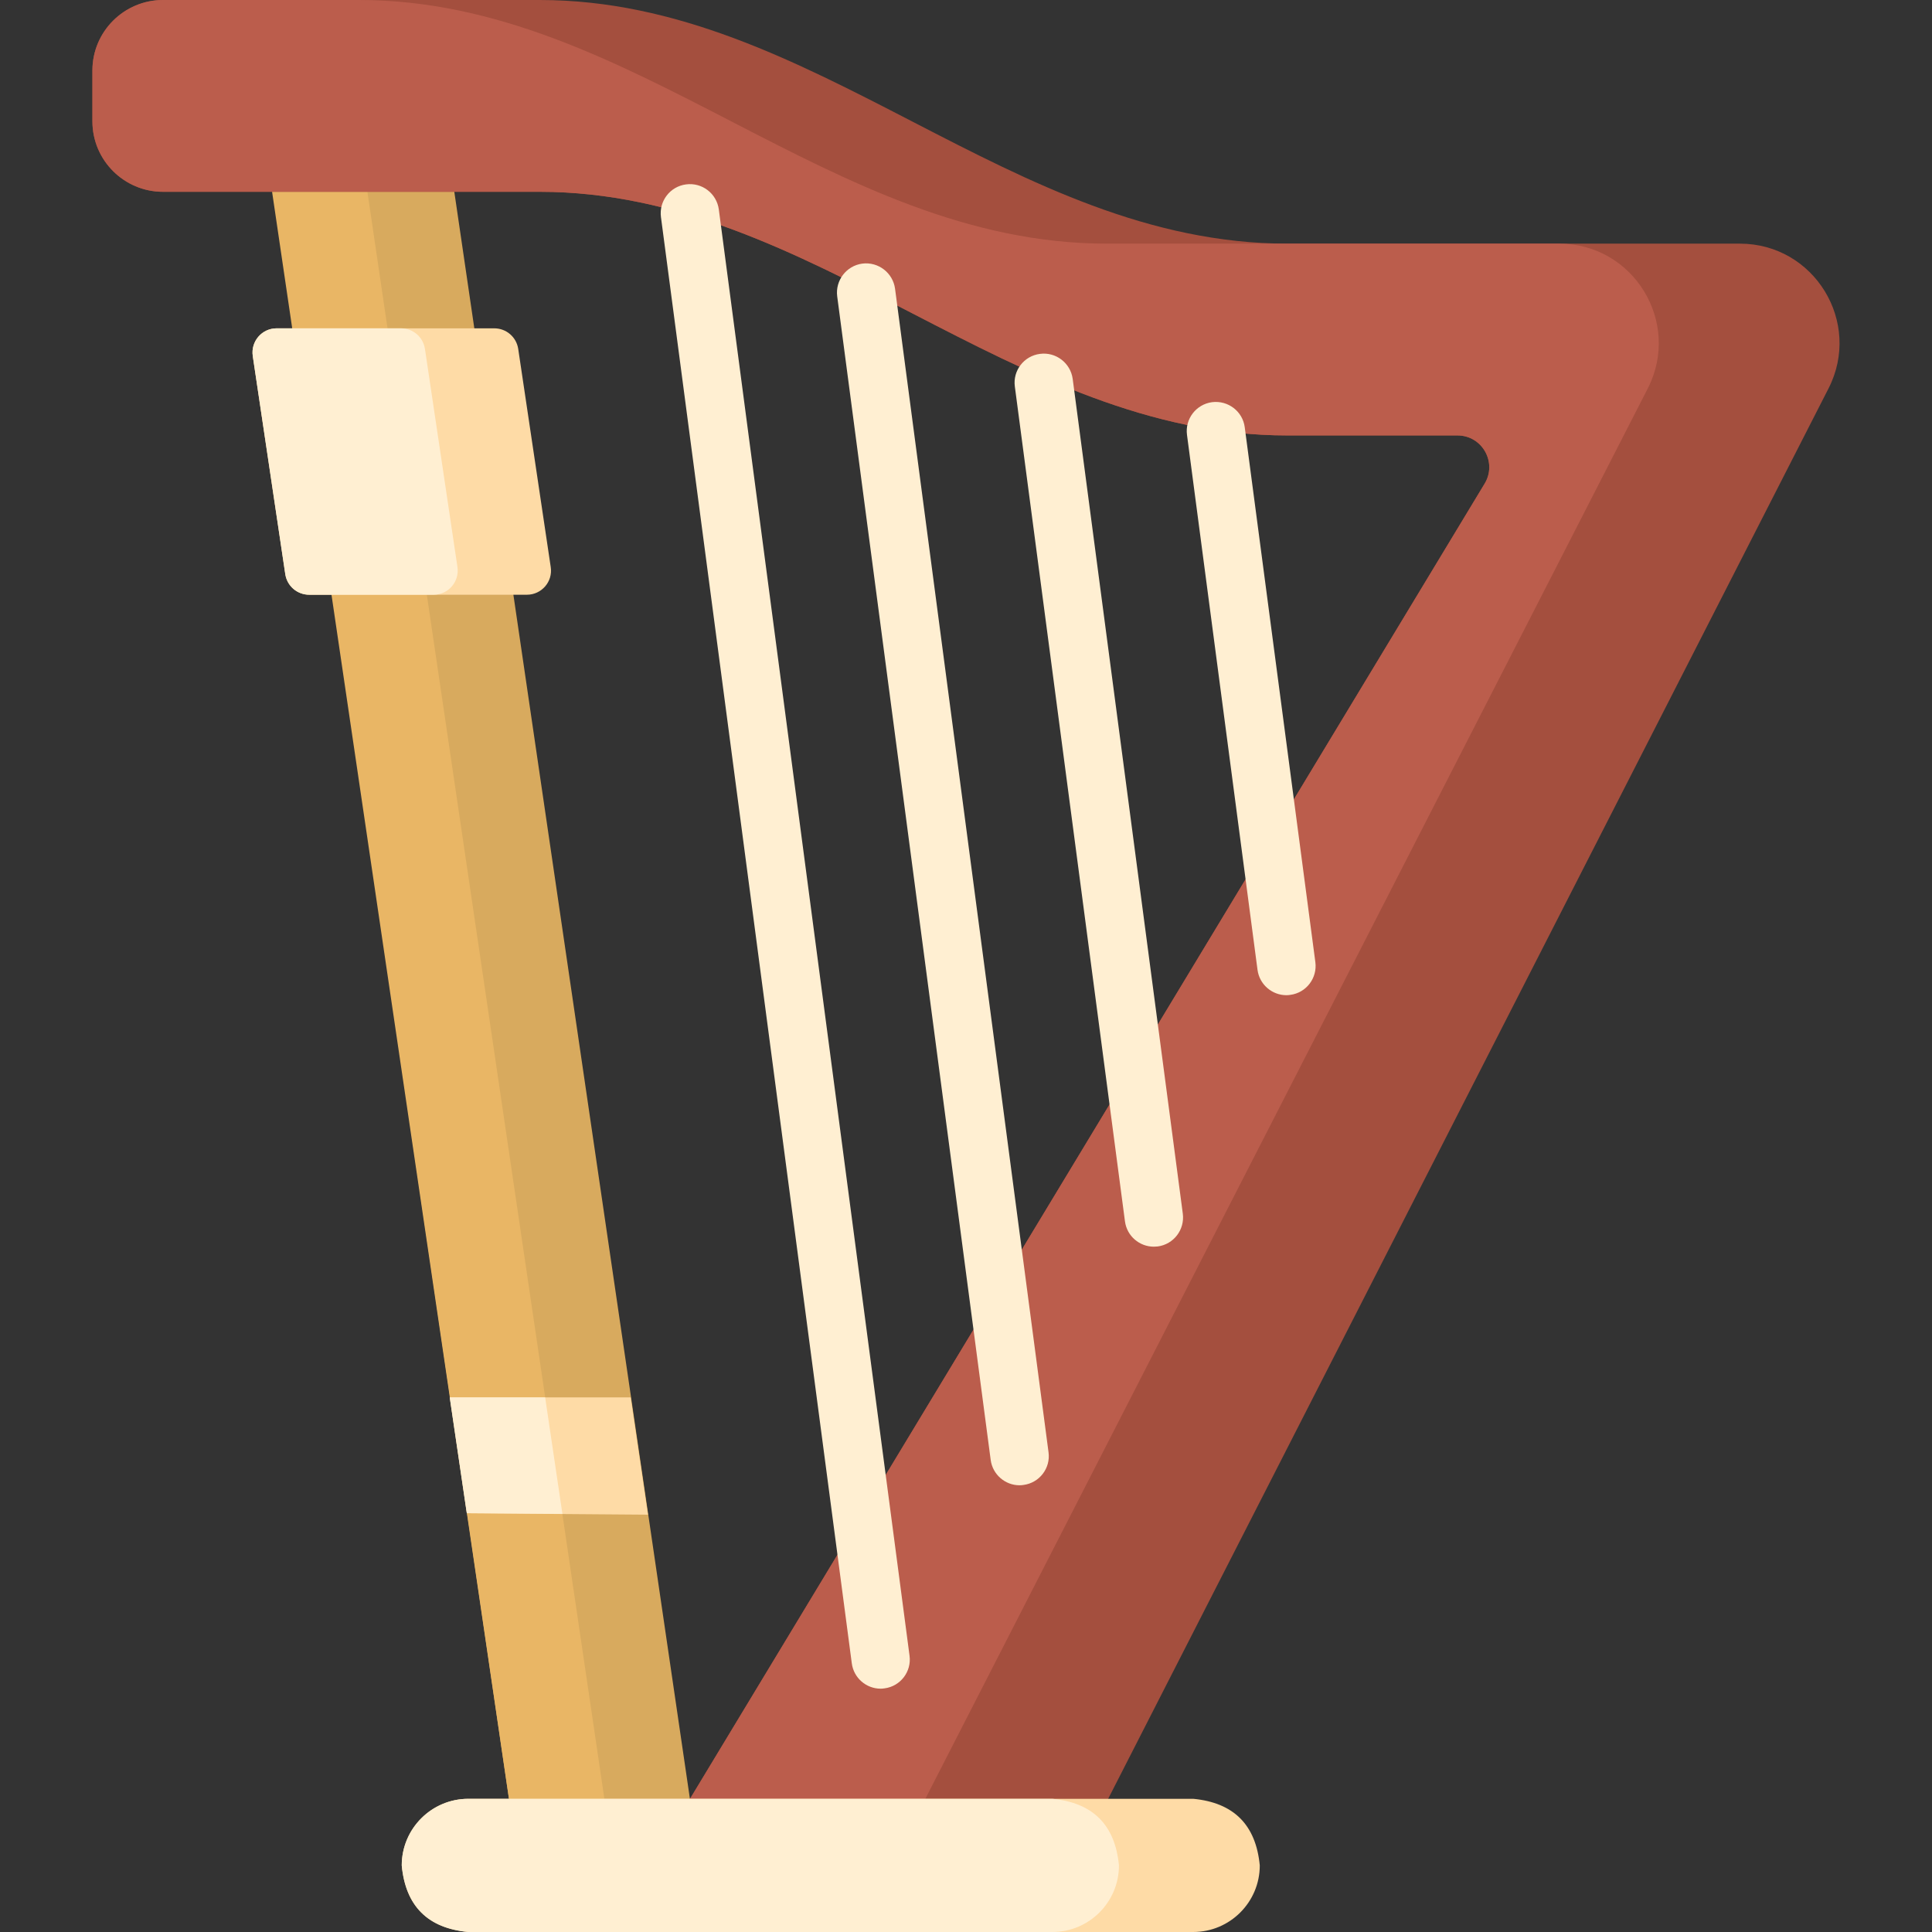 <svg width="18" height="18" viewBox="0 0 18 18" fill="none" xmlns="http://www.w3.org/2000/svg">
<rect x="0" y="0" width="18" height="18" fill="#333333" stroke="none"/>
<path d="M6.428 16.76L5.727 17.141L4.742 16.76L2.353 0.459H4.038L6.428 16.76Z" fill="#D8AA5E"/>
<path d="M5.631 16.76L5.24 17.066L4.742 16.76L4.349 14.093L4.593 13.566L4.191 13.02L2.535 1.787L2.921 1.512L3.423 1.787L5.631 16.76Z" fill="#E9B665"/>
<path d="M4.909 5.541H2.881C2.769 5.541 2.675 5.46 2.658 5.35L2.355 3.317C2.335 3.181 2.44 3.059 2.577 3.059H4.605C4.717 3.059 4.811 3.14 4.828 3.25L5.131 5.283C5.152 5.419 5.046 5.541 4.909 5.541V5.541Z" fill="#FEDBA6"/>
<path d="M4.04 5.541H2.881C2.769 5.541 2.675 5.46 2.658 5.35L2.355 3.317C2.335 3.181 2.44 3.059 2.577 3.059H3.736C3.848 3.059 3.942 3.14 3.959 3.25L4.262 5.283C4.282 5.419 4.177 5.541 4.04 5.541Z" fill="#FFEFD2"/>
<path d="M6.037 14.112L5.272 14.106L4.349 14.098L4.19 13.019H5.876L6.037 14.112Z" fill="#FEDBA6"/>
<path d="M5.24 14.105L4.349 14.098L4.19 13.019H5.079L5.24 14.105Z" fill="#FFEFD2"/>
<path d="M17.036 3.619L10.324 16.76L8.233 17.38L6.428 16.76L13.832 4.506C13.951 4.309 13.81 4.057 13.579 4.057H11.996C9.415 4.057 7.59 1.787 5.029 1.787H1.519C1.156 1.787 0.861 1.493 0.861 1.13V0.657C0.861 0.294 1.156 0 1.519 0H5.029C7.59 0 9.415 2.27 11.996 2.27H16.21C16.903 2.27 17.351 3.002 17.036 3.619Z" fill="#A44F3E"/>
<path d="M15.352 3.619L8.303 17.38L6.428 16.76L13.832 4.506C13.951 4.309 13.81 4.057 13.579 4.057H11.996C9.415 4.057 7.59 1.787 5.029 1.787H1.519C1.156 1.787 0.861 1.493 0.861 1.13V0.657C0.861 0.294 1.156 0 1.519 0H3.345C5.906 0 7.731 2.27 10.313 2.27H14.526C15.219 2.27 15.667 3.002 15.352 3.619Z" fill="#BB5D4C"/>
<path d="M11.737 17.38C11.737 17.722 11.459 18 11.117 18H4.364C3.985 17.965 3.779 17.758 3.743 17.38C3.743 17.037 4.021 16.759 4.364 16.759H11.117C11.495 16.795 11.701 17.002 11.737 17.38Z" fill="#FEDBA6"/>
<path d="M10.425 17.38C10.425 17.722 10.147 18 9.804 18H4.364C3.985 17.965 3.779 17.758 3.743 17.38C3.743 17.037 4.021 16.759 4.364 16.759H9.804C10.182 16.795 10.389 17.002 10.425 17.38Z" fill="#FFEFD2"/>
<path d="M8.205 15.733C8.07 15.733 7.954 15.633 7.936 15.497L6.158 2.023C6.138 1.874 6.243 1.737 6.392 1.718C6.541 1.698 6.677 1.803 6.697 1.951L8.474 15.426C8.494 15.574 8.389 15.711 8.241 15.73C8.228 15.732 8.216 15.733 8.205 15.733Z" fill="#FFEFD2"/>
<path d="M9.499 13.838C9.365 13.838 9.248 13.738 9.23 13.602L7.8 2.761C7.781 2.613 7.885 2.476 8.034 2.456C8.183 2.437 8.319 2.542 8.339 2.69L9.769 13.531C9.789 13.679 9.684 13.816 9.535 13.835C9.523 13.837 9.511 13.838 9.499 13.838V13.838Z" fill="#FFEFD2"/>
<path d="M10.75 11.615C10.616 11.615 10.499 11.516 10.481 11.379L9.455 3.601C9.435 3.453 9.54 3.316 9.689 3.297C9.837 3.277 9.974 3.382 9.994 3.53L11.02 11.308C11.039 11.457 10.935 11.593 10.786 11.613C10.774 11.614 10.762 11.615 10.75 11.615Z" fill="#FFEFD2"/>
<path d="M11.985 9.272C11.851 9.272 11.734 9.172 11.716 9.036L11.059 4.052C11.039 3.903 11.144 3.767 11.292 3.747C11.441 3.728 11.578 3.832 11.597 3.981L12.255 8.965C12.274 9.113 12.17 9.25 12.021 9.269C12.009 9.271 11.997 9.272 11.985 9.272Z" fill="#FFEFD2"/>
</svg>
